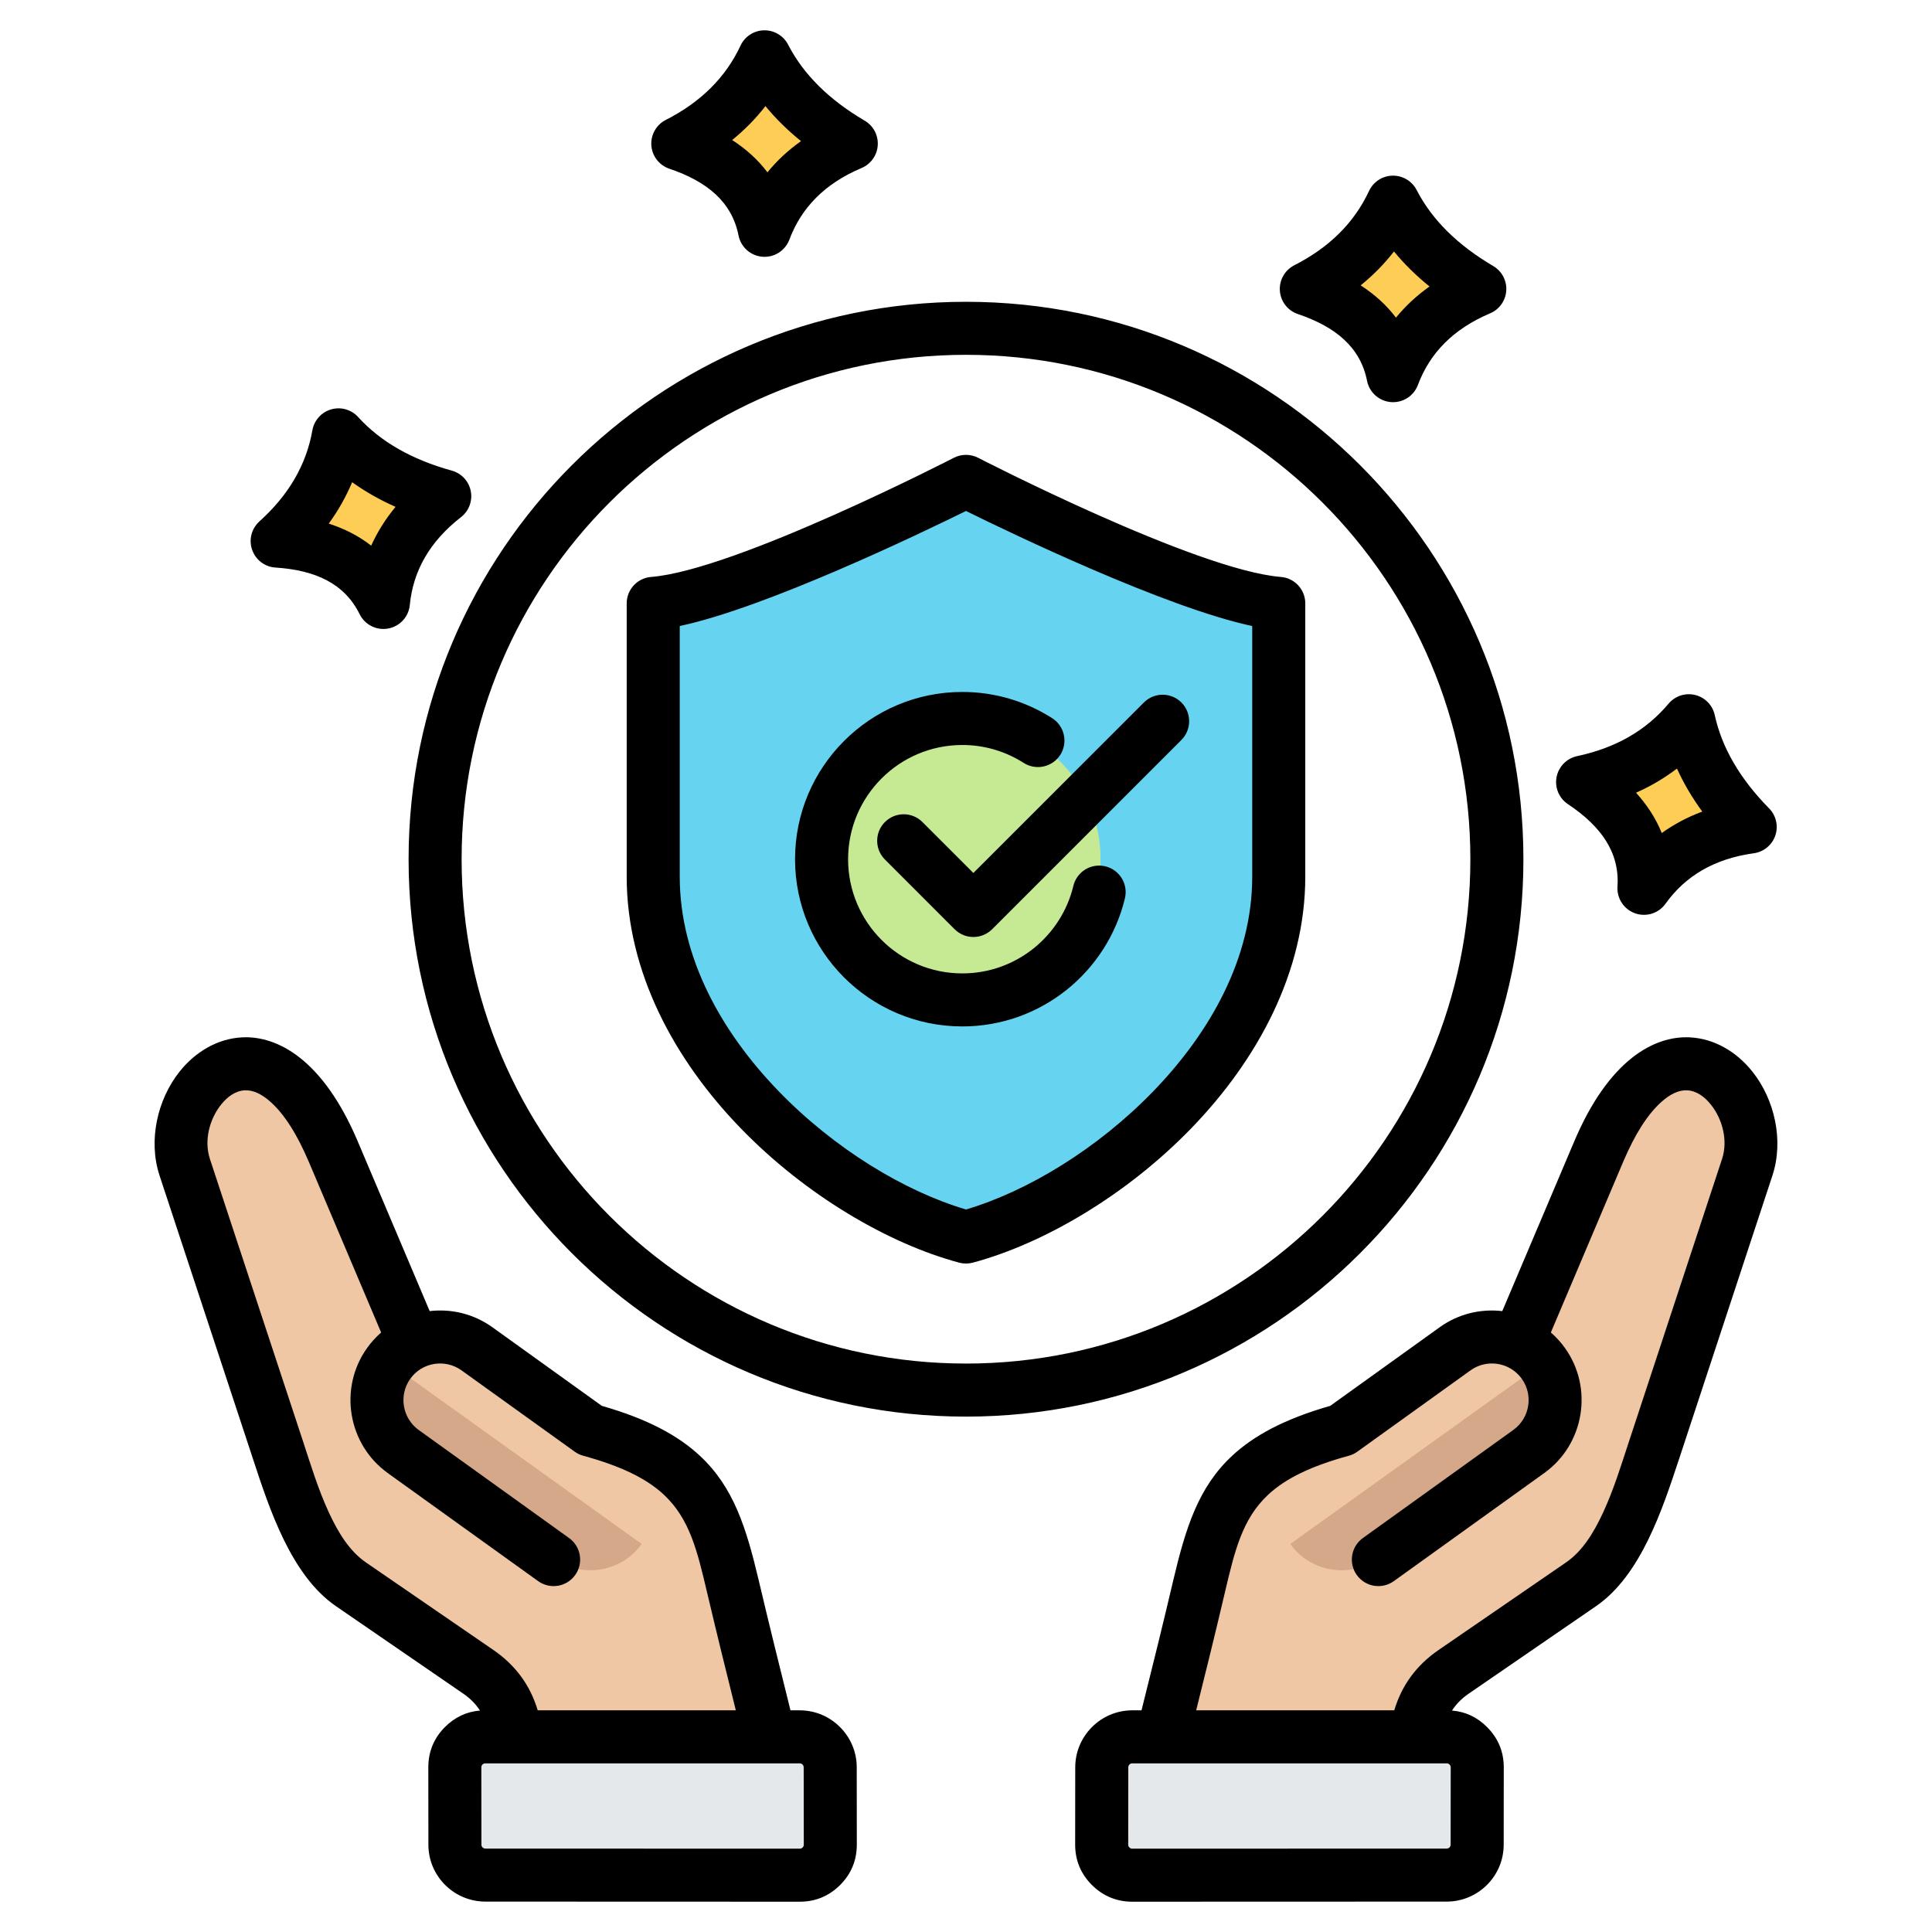 <svg width="72" height="72" viewBox="0 0 72 72" fill="none" xmlns="http://www.w3.org/2000/svg">
<path fill-rule="evenodd" clip-rule="evenodd" d="M24.344 22.485C27.601 22.227 33.855 19.471 36 17.939C38.145 19.471 44.398 22.227 47.656 22.485V32.669C47.656 39.241 40.986 44.762 36 46.099C31.015 44.762 24.344 39.241 24.344 32.669V22.485Z" fill="#66D4F1"/>
<path d="M35.862 37.172C38.708 37.172 41.015 34.865 41.015 32.019C41.015 29.173 38.708 26.866 35.862 26.866C33.016 26.866 30.709 29.173 30.709 32.019C30.709 34.865 33.016 37.172 35.862 37.172Z" fill="#C6EA94"/>
<path fill-rule="evenodd" clip-rule="evenodd" d="M62.94 26.859C63.241 28.245 63.993 29.566 65.225 30.818C63.452 31.064 62.158 31.855 61.266 33.104C61.373 31.481 60.56 30.197 58.98 29.145C60.638 28.793 61.957 28.031 62.94 26.859ZM12.616 16.205C13.57 17.255 14.882 18.023 16.575 18.491C15.162 19.59 14.438 20.923 14.289 22.45C13.57 20.991 12.225 20.286 10.33 20.164C11.59 19.03 12.351 17.712 12.616 16.205ZM51.916 7.533C52.566 8.794 53.635 9.875 55.149 10.766C53.499 11.462 52.455 12.562 51.916 13.998C51.599 12.403 50.482 11.374 48.684 10.766C50.194 9.996 51.27 8.92 51.916 7.533ZM28.493 2.117C29.143 3.377 30.212 4.459 31.726 5.349C30.076 6.046 29.032 7.145 28.493 8.582C28.176 6.987 27.059 5.957 25.261 5.349C26.771 4.58 27.847 3.503 28.493 2.117Z" fill="#FDCD56"/>
<path fill-rule="evenodd" clip-rule="evenodd" d="M27.307 59.082C27.866 61.445 28.466 63.794 29.058 66.144H19.63L19.165 64.194C18.969 63.382 18.53 62.743 17.84 62.271L13.093 59.017C11.59 57.984 10.932 55.717 10.382 54.059L6.886 43.497C5.966 40.718 9.777 36.726 12.412 42.913L15.437 50.008C16.173 49.68 17.064 49.739 17.764 50.241L21.984 53.262C26.02 54.363 26.606 56.133 27.307 59.082Z" fill="#EFC7A4"/>
<path fill-rule="evenodd" clip-rule="evenodd" d="M14.486 50.785L23.914 57.539C23.162 58.591 21.685 58.836 20.634 58.083L15.03 54.068C13.976 53.315 13.734 51.837 14.486 50.785Z" fill="#D5A889"/>
<path d="M16.948 65.862L16.951 68.746C16.951 69.372 17.462 69.88 18.087 69.88C21.993 69.883 25.901 69.883 29.807 69.883C30.121 69.883 30.39 69.772 30.612 69.549C30.831 69.326 30.943 69.058 30.943 68.743L30.939 65.859C30.939 65.233 30.429 64.725 29.804 64.725C25.898 64.722 21.989 64.722 18.084 64.722C17.77 64.722 17.502 64.833 17.279 65.056C17.059 65.279 16.948 65.548 16.948 65.862Z" fill="#E4E8EB"/>
<path fill-rule="evenodd" clip-rule="evenodd" d="M44.693 59.082C44.133 61.445 43.534 63.794 42.941 66.144H52.369L52.834 64.194C53.031 63.382 53.469 62.743 54.16 62.271L58.907 59.017C60.409 57.984 61.067 55.717 61.617 54.059L65.113 43.497C66.033 40.718 62.223 36.726 59.587 42.913L56.563 50.008C55.826 49.68 54.936 49.739 54.235 50.241L50.016 53.262C45.979 54.363 45.393 56.133 44.693 59.082Z" fill="#EFC7A4"/>
<path fill-rule="evenodd" clip-rule="evenodd" d="M57.512 50.785L48.084 57.539C48.837 58.591 50.313 58.836 51.364 58.083L56.968 54.068C58.023 53.315 58.265 51.837 57.512 50.785Z" fill="#D5A889"/>
<path d="M55.05 65.862L55.047 68.746C55.047 69.372 54.536 69.88 53.911 69.88C50.006 69.883 46.097 69.883 42.192 69.883C41.877 69.883 41.609 69.772 41.386 69.549C41.167 69.326 41.056 69.058 41.056 68.743L41.059 65.859C41.059 65.233 41.57 64.725 42.195 64.725C46.1 64.722 50.009 64.722 53.914 64.722C54.229 64.722 54.497 64.833 54.72 65.056C54.939 65.279 55.05 65.548 55.05 65.862Z" fill="#E4E8EB"/>
<path fill-rule="evenodd" clip-rule="evenodd" d="M17.887 63.747C17.73 63.504 17.524 63.295 17.267 63.119L12.518 59.856C10.846 58.707 10.039 56.228 9.432 54.382L5.946 43.809L5.946 43.809C5.513 42.493 5.872 40.968 6.689 39.94C7.287 39.188 8.116 38.704 9.027 38.659C10.332 38.595 12.034 39.471 13.333 42.538L16.013 48.861C16.812 48.767 17.648 48.959 18.351 49.463L18.351 49.463L22.428 52.392C24.148 52.884 25.284 53.507 26.087 54.257C27.333 55.419 27.807 56.911 28.278 58.906C28.659 60.52 29.057 62.13 29.459 63.739H29.804C30.973 63.739 31.928 64.694 31.928 65.862L31.931 68.742V68.743C31.931 69.328 31.724 69.828 31.316 70.242L31.306 70.252C30.892 70.66 30.392 70.871 29.807 70.871H29.806C25.901 70.867 21.994 70.867 18.089 70.867C16.919 70.867 15.965 69.916 15.965 68.748L15.962 65.864V65.863C15.962 65.283 16.168 64.782 16.576 64.367L16.582 64.362C16.95 63.994 17.385 63.789 17.887 63.747ZM27.422 63.739C27.058 62.281 26.699 60.822 26.354 59.36C25.988 57.808 25.708 56.606 24.739 55.702C24.091 55.098 23.149 54.639 21.732 54.25C21.619 54.219 21.512 54.168 21.417 54.099L17.199 51.069C16.587 50.63 15.729 50.769 15.293 51.38C15.292 51.381 15.291 51.382 15.29 51.383C14.852 51.993 14.993 52.851 15.602 53.29L21.209 57.319C21.422 57.472 21.565 57.703 21.607 57.962C21.65 58.221 21.587 58.485 21.435 58.698C21.282 58.911 21.05 59.054 20.792 59.097C20.533 59.139 20.268 59.077 20.055 58.924L14.448 54.895L14.448 54.894C12.957 53.821 12.613 51.722 13.685 50.23C13.835 50.02 14.009 49.828 14.204 49.658L11.513 43.309C11.061 42.242 10.584 41.515 10.09 41.071C9.754 40.769 9.432 40.618 9.124 40.633C8.769 40.651 8.469 40.877 8.236 41.17C7.808 41.708 7.597 42.502 7.823 43.191L11.309 53.763L11.309 53.764C11.572 54.562 11.857 55.508 12.261 56.377C12.604 57.115 13.023 57.805 13.637 58.227L18.387 61.49C19.21 62.056 19.759 62.801 20.039 63.739H27.422ZM28.668 65.715H18.086C18.066 65.715 18.047 65.719 18.029 65.726C18.011 65.733 17.995 65.744 17.981 65.758C17.967 65.772 17.956 65.788 17.949 65.806C17.942 65.824 17.938 65.843 17.938 65.863L17.941 68.745V68.746C17.941 68.827 18.008 68.891 18.089 68.891C21.994 68.891 25.902 68.891 29.807 68.894C29.849 68.894 29.883 68.877 29.914 68.849C29.941 68.82 29.955 68.782 29.955 68.743L29.951 65.864V65.863C29.951 65.781 29.885 65.715 29.804 65.715H28.706C28.694 65.715 28.681 65.715 28.668 65.715ZM54.112 63.747C54.614 63.789 55.055 63.995 55.42 64.365C55.835 64.781 56.041 65.282 56.041 65.863V65.864L56.038 68.746C56.038 69.916 55.084 70.867 53.914 70.867C50.006 70.867 46.101 70.867 42.193 70.871H42.192C41.611 70.871 41.102 70.657 40.691 70.247C40.276 69.832 40.068 69.33 40.068 68.743V68.742L40.071 65.863C40.071 64.694 41.026 63.739 42.195 63.739H42.541C42.944 62.13 43.343 60.521 43.721 58.907L43.721 58.906C44.192 56.911 44.667 55.419 45.915 54.256C46.719 53.507 47.855 52.884 49.574 52.392L53.651 49.464C54.351 48.959 55.187 48.768 55.986 48.861L58.666 42.539C59.965 39.471 61.667 38.595 62.972 38.659C63.883 38.704 64.713 39.188 65.31 39.94C66.128 40.968 66.486 42.493 66.053 43.809L62.571 54.382L62.57 54.383C61.96 56.229 61.153 58.708 59.481 59.856L54.732 63.119C54.475 63.295 54.269 63.504 54.112 63.747ZM53.917 65.715H42.195C42.114 65.715 42.048 65.781 42.048 65.863V65.864L42.045 68.743C42.045 68.785 42.06 68.82 42.089 68.85C42.117 68.878 42.152 68.894 42.192 68.894C46.1 68.891 50.005 68.891 53.914 68.891C53.994 68.891 54.061 68.827 54.061 68.746V68.745L54.064 65.863C54.064 65.823 54.049 65.788 54.02 65.76L54.015 65.754C54.002 65.742 53.987 65.731 53.97 65.725C53.953 65.718 53.935 65.715 53.917 65.715ZM51.96 63.739C52.241 62.8 52.789 62.056 53.612 61.49L58.362 58.227C58.976 57.805 59.396 57.115 59.739 56.376C60.143 55.507 60.429 54.562 60.693 53.763L64.176 43.191C64.403 42.502 64.191 41.708 63.763 41.17C63.531 40.877 63.23 40.651 62.876 40.633C62.567 40.618 62.245 40.769 61.909 41.071C61.415 41.515 60.938 42.242 60.486 43.309L57.796 49.657C57.991 49.827 58.166 50.019 58.317 50.229C59.39 51.721 59.047 53.822 57.551 54.895L51.944 58.924C51.731 59.077 51.466 59.139 51.207 59.097C50.949 59.054 50.718 58.911 50.565 58.698C50.412 58.485 50.35 58.221 50.392 57.962C50.434 57.703 50.578 57.472 50.79 57.319L56.397 53.29L56.398 53.289C57.009 52.851 57.151 51.993 56.712 51.383L56.711 51.382C56.273 50.77 55.414 50.629 54.805 51.068L54.804 51.068L50.585 54.099C50.49 54.168 50.383 54.219 50.27 54.25C48.853 54.639 47.91 55.098 47.262 55.702C46.292 56.606 46.011 57.808 45.645 59.359C45.302 60.822 44.943 62.281 44.578 63.739H51.96ZM36 11.247C47.465 11.247 56.773 20.555 56.773 32.02C56.773 43.485 47.465 52.793 36 52.793C24.535 52.793 15.227 43.485 15.227 32.02C15.227 20.555 24.535 11.247 36 11.247ZM36 13.223C25.625 13.223 17.203 21.646 17.203 32.02C17.203 42.394 25.625 50.816 36 50.816C46.374 50.816 54.796 42.394 54.796 32.02C54.796 21.646 46.374 13.223 36 13.223ZM24.266 21.501C27.423 21.25 35.55 17.059 35.55 17.059C35.689 16.988 35.843 16.951 36 16.951C36.156 16.951 36.31 16.988 36.449 17.059C36.449 17.059 44.576 21.25 47.734 21.501C47.981 21.52 48.213 21.633 48.381 21.815C48.55 21.998 48.644 22.237 48.644 22.486V32.67C48.644 36.211 46.876 39.482 44.408 42.035C41.983 44.542 38.894 46.347 36.256 47.055C36.088 47.1 35.911 47.1 35.743 47.055C33.106 46.347 30.017 44.542 27.592 42.035C25.123 39.482 23.355 36.211 23.355 32.67V22.486C23.355 22.237 23.449 21.998 23.618 21.815C23.787 21.633 24.018 21.52 24.266 21.501ZM25.332 23.33V32.67C25.332 35.701 26.9 38.476 29.013 40.661C31.092 42.811 33.711 44.398 36 45.074C38.288 44.398 40.908 42.811 42.987 40.661C45.1 38.476 46.667 35.701 46.667 32.67V23.33C43.439 22.645 37.649 19.856 36 19.043C34.35 19.856 28.56 22.645 25.332 23.33ZM40.001 33.015C40.062 32.76 40.222 32.54 40.445 32.403C40.669 32.266 40.937 32.224 41.192 32.285C41.447 32.346 41.667 32.506 41.804 32.729C41.941 32.953 41.984 33.221 41.923 33.476C41.266 36.214 38.8 38.252 35.862 38.252C32.422 38.252 29.629 35.46 29.629 32.02C29.629 28.58 32.422 25.787 35.862 25.787C37.05 25.786 38.213 26.125 39.214 26.766C39.434 26.907 39.59 27.13 39.646 27.386C39.703 27.642 39.655 27.91 39.514 28.131C39.373 28.352 39.15 28.507 38.894 28.563C38.638 28.62 38.37 28.572 38.149 28.431C37.466 27.994 36.672 27.763 35.862 27.764C33.513 27.764 31.606 29.671 31.606 32.02C31.606 34.369 33.513 36.276 35.862 36.276C37.868 36.276 39.552 34.885 40.001 33.015ZM42.63 26.179C42.815 25.994 43.066 25.89 43.328 25.89C43.59 25.89 43.842 25.994 44.027 26.179C44.212 26.364 44.316 26.616 44.316 26.878C44.316 27.14 44.212 27.391 44.027 27.577L36.974 34.63C36.882 34.722 36.773 34.794 36.653 34.844C36.533 34.894 36.405 34.919 36.275 34.919C36.145 34.919 36.017 34.894 35.897 34.844C35.777 34.794 35.668 34.722 35.576 34.63L32.979 32.032C32.593 31.647 32.593 31.021 32.979 30.635C33.365 30.249 33.991 30.249 34.376 30.635L36.275 32.533L42.63 26.179ZM63.904 26.65C64.17 27.869 64.845 29.024 65.929 30.126C66.058 30.256 66.147 30.42 66.188 30.599C66.229 30.777 66.22 30.964 66.161 31.137C66.102 31.311 65.996 31.465 65.854 31.581C65.713 31.698 65.542 31.773 65.36 31.798C63.89 32.002 62.809 32.644 62.069 33.679C61.945 33.854 61.766 33.984 61.561 34.048C61.356 34.112 61.135 34.108 60.933 34.036C60.731 33.963 60.557 33.827 60.439 33.647C60.321 33.468 60.265 33.255 60.279 33.04C60.363 31.767 59.67 30.794 58.432 29.968C58.27 29.86 58.143 29.707 58.068 29.528C57.993 29.349 57.972 29.151 58.009 28.96C58.045 28.769 58.138 28.593 58.274 28.454C58.41 28.315 58.584 28.22 58.774 28.179C60.199 27.876 61.337 27.232 62.181 26.225C62.3 26.083 62.456 25.978 62.632 25.92C62.808 25.863 62.996 25.856 63.175 25.9C63.355 25.945 63.518 26.038 63.647 26.171C63.776 26.303 63.865 26.469 63.904 26.65ZM62.496 28.642C62.024 29.001 61.512 29.303 60.97 29.542C61.392 30.009 61.713 30.509 61.929 31.045C62.381 30.72 62.883 30.452 63.439 30.246C63.056 29.722 62.742 29.187 62.496 28.642ZM13.346 15.541C14.186 16.465 15.348 17.128 16.838 17.539C17.014 17.588 17.174 17.685 17.299 17.819C17.423 17.954 17.508 18.12 17.544 18.3C17.579 18.479 17.564 18.665 17.5 18.837C17.436 19.009 17.326 19.159 17.181 19.272C16.01 20.183 15.395 21.28 15.272 22.547C15.252 22.761 15.162 22.962 15.016 23.12C14.871 23.278 14.678 23.385 14.466 23.423C14.255 23.462 14.036 23.431 13.844 23.334C13.652 23.237 13.497 23.081 13.402 22.888C12.838 21.744 11.751 21.247 10.266 21.151C10.072 21.139 9.886 21.07 9.731 20.952C9.576 20.834 9.46 20.673 9.396 20.49C9.332 20.306 9.324 20.107 9.372 19.919C9.421 19.731 9.524 19.561 9.668 19.431C10.751 18.456 11.414 17.329 11.642 16.035C11.674 15.853 11.756 15.683 11.88 15.546C12.003 15.408 12.163 15.308 12.34 15.257C12.518 15.205 12.706 15.204 12.884 15.255C13.062 15.305 13.222 15.404 13.346 15.541ZM13.123 17.971C12.893 18.517 12.601 19.035 12.251 19.513C12.85 19.706 13.378 19.979 13.833 20.335C14.062 19.828 14.363 19.345 14.741 18.889C14.148 18.626 13.609 18.319 13.123 17.971ZM52.794 7.081C53.366 8.191 54.317 9.131 55.649 9.915C55.807 10.008 55.936 10.143 56.022 10.305C56.107 10.467 56.146 10.649 56.134 10.832C56.122 11.015 56.059 11.191 55.953 11.34C55.847 11.489 55.701 11.606 55.532 11.677C54.165 12.255 53.287 13.155 52.841 14.346C52.765 14.548 52.627 14.719 52.445 14.834C52.264 14.949 52.05 15.002 51.835 14.985C51.621 14.967 51.418 14.88 51.258 14.737C51.097 14.594 50.988 14.403 50.946 14.192C50.698 12.941 49.776 12.18 48.366 11.703C48.182 11.641 48.02 11.526 47.901 11.372C47.782 11.218 47.711 11.033 47.697 10.839C47.683 10.645 47.726 10.451 47.822 10.281C47.917 10.112 48.061 9.975 48.234 9.886C49.532 9.225 50.465 8.308 51.02 7.117C51.098 6.949 51.221 6.807 51.376 6.706C51.531 6.605 51.711 6.55 51.896 6.546C52.08 6.543 52.263 6.591 52.421 6.685C52.58 6.78 52.709 6.917 52.794 7.081ZM51.949 9.371C51.592 9.832 51.179 10.254 50.708 10.634C51.236 10.976 51.676 11.376 52.023 11.838C52.375 11.407 52.791 11.019 53.275 10.676C52.769 10.268 52.328 9.833 51.949 9.371ZM29.371 1.665C29.943 2.774 30.893 3.715 32.226 4.498C32.384 4.591 32.513 4.726 32.599 4.888C32.684 5.05 32.723 5.233 32.711 5.416C32.699 5.598 32.636 5.774 32.53 5.923C32.424 6.073 32.278 6.19 32.109 6.261C30.742 6.838 29.864 7.738 29.418 8.93C29.342 9.131 29.203 9.302 29.022 9.417C28.84 9.533 28.627 9.585 28.412 9.568C28.198 9.551 27.995 9.464 27.835 9.321C27.674 9.178 27.565 8.986 27.523 8.776C27.275 7.525 26.353 6.763 24.943 6.287C24.759 6.224 24.597 6.109 24.478 5.955C24.359 5.801 24.288 5.616 24.274 5.422C24.26 5.228 24.303 5.034 24.399 4.865C24.494 4.695 24.638 4.558 24.811 4.47C26.109 3.809 27.041 2.892 27.597 1.7C27.675 1.533 27.798 1.391 27.953 1.29C28.108 1.189 28.288 1.133 28.473 1.13C28.657 1.126 28.84 1.174 28.998 1.269C29.157 1.363 29.286 1.5 29.371 1.665ZM28.526 3.954C28.163 4.422 27.746 4.846 27.285 5.218C27.813 5.559 28.253 5.96 28.6 6.422C28.952 5.991 29.368 5.602 29.852 5.259C29.346 4.852 28.905 4.416 28.526 3.954Z" fill="black"/>
</svg>
